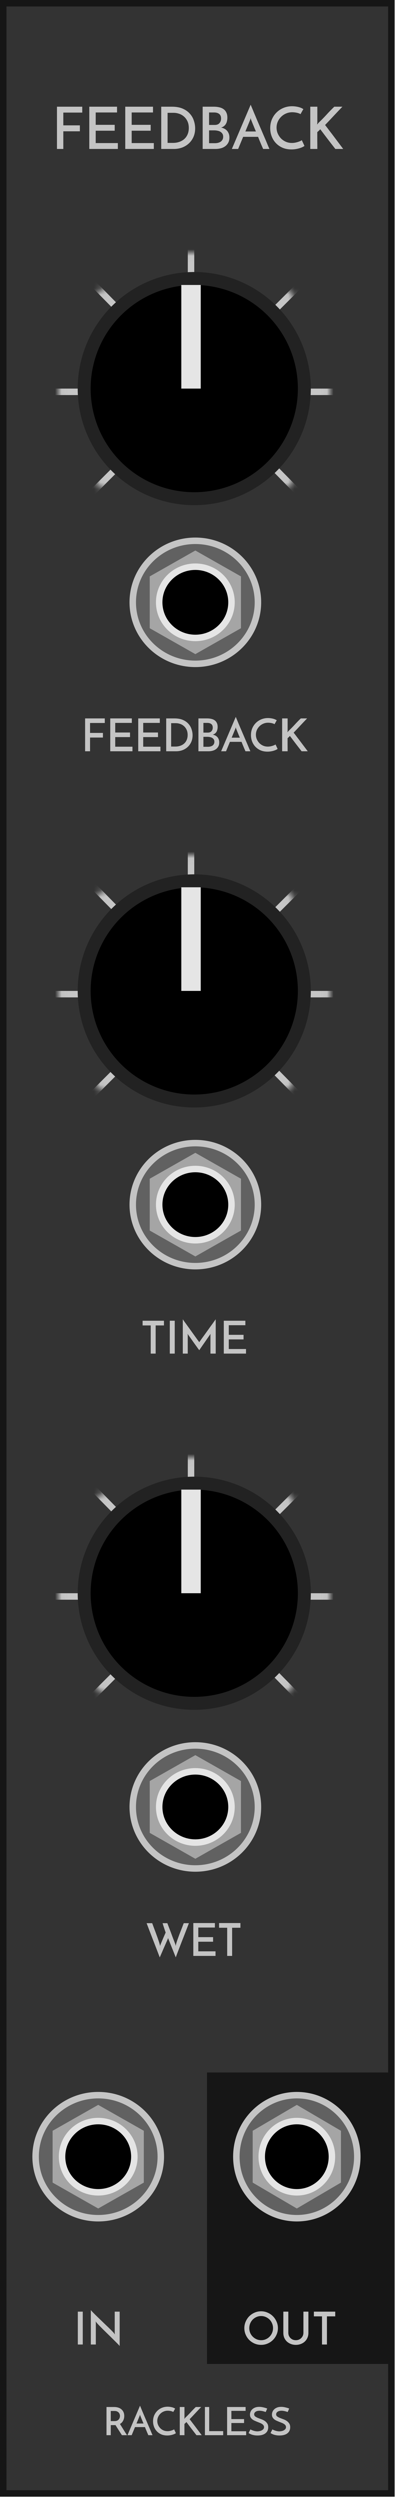 <svg width="61" height="386" viewBox="0 0 61 386" fill="none" xmlns="http://www.w3.org/2000/svg">
<rect x="0.5" y="0.5" width="59.94" height="384.5" fill="#333333" stroke="#161616"/>
<path d="M16.446 376V371.65H17.634C17.862 371.65 18.07 371.68 18.258 371.74C18.45 371.8 18.614 371.89 18.75 372.01C18.89 372.126 18.998 372.27 19.074 372.442C19.15 372.61 19.188 372.804 19.188 373.024C19.188 373.144 19.176 373.264 19.152 373.384C19.128 373.5 19.088 373.614 19.032 373.726C18.98 373.834 18.912 373.936 18.828 374.032C18.744 374.124 18.642 374.202 18.522 374.266C18.682 374.518 18.856 374.798 19.044 375.106C19.232 375.41 19.422 375.708 19.614 376H18.828C18.748 375.876 18.664 375.746 18.576 375.61C18.492 375.474 18.406 375.34 18.318 375.208C18.234 375.072 18.15 374.94 18.066 374.812C17.986 374.68 17.91 374.558 17.838 374.446H17.718H17.106V376H16.446ZM17.106 373.828H17.7C17.86 373.828 17.994 373.802 18.102 373.75C18.21 373.694 18.294 373.626 18.354 373.546C18.418 373.466 18.462 373.38 18.486 373.288C18.514 373.196 18.528 373.112 18.528 373.036C18.528 372.96 18.514 372.878 18.486 372.79C18.462 372.698 18.418 372.614 18.354 372.538C18.29 372.458 18.204 372.392 18.096 372.34C17.992 372.288 17.862 372.262 17.706 372.262H17.106V373.828ZM22.908 376C22.888 375.956 22.86 375.892 22.824 375.808C22.788 375.724 22.746 375.628 22.698 375.52C22.654 375.408 22.604 375.288 22.548 375.16C22.496 375.028 22.442 374.892 22.386 374.752H20.85L20.334 376H19.686L21.624 371.446C21.648 371.502 21.69 371.604 21.75 371.752C21.814 371.9 21.888 372.078 21.972 372.286C22.06 372.49 22.156 372.718 22.26 372.97C22.368 373.218 22.476 373.47 22.584 373.726C22.696 373.982 22.804 374.234 22.908 374.482C23.016 374.73 23.114 374.958 23.202 375.166C23.29 375.374 23.364 375.552 23.424 375.7C23.488 375.844 23.532 375.944 23.556 376H22.908ZM21.078 374.2H22.164C22.108 374.068 22.054 373.942 22.002 373.822C21.954 373.698 21.908 373.586 21.864 373.486C21.824 373.382 21.788 373.292 21.756 373.216C21.724 373.14 21.7 373.08 21.684 373.036C21.68 373.028 21.67 373 21.654 372.952C21.642 372.904 21.632 372.86 21.624 372.82C21.616 372.86 21.604 372.904 21.588 372.952C21.572 373 21.562 373.028 21.558 373.036L21.078 374.2ZM27.163 375.688C27.115 375.724 27.047 375.764 26.959 375.808C26.875 375.848 26.775 375.886 26.659 375.922C26.543 375.958 26.413 375.988 26.269 376.012C26.129 376.036 25.979 376.048 25.819 376.048C25.479 376.048 25.173 375.99 24.901 375.874C24.633 375.754 24.405 375.594 24.217 375.394C24.029 375.194 23.885 374.962 23.785 374.698C23.685 374.434 23.635 374.154 23.635 373.858C23.635 373.53 23.693 373.228 23.809 372.952C23.929 372.676 24.091 372.438 24.295 372.238C24.499 372.038 24.737 371.882 25.009 371.77C25.285 371.658 25.577 371.602 25.885 371.602C26.001 371.602 26.119 371.61 26.239 371.626C26.359 371.642 26.471 371.664 26.575 371.692C26.683 371.72 26.777 371.754 26.857 371.794C26.941 371.83 27.005 371.868 27.049 371.908C27.017 371.956 26.991 371.996 26.971 372.028C26.955 372.06 26.937 372.094 26.917 372.13C26.897 372.162 26.875 372.2 26.851 372.244C26.827 372.288 26.795 372.346 26.755 372.418C26.703 372.382 26.641 372.352 26.569 372.328C26.501 372.304 26.429 372.284 26.353 372.268C26.277 372.252 26.199 372.24 26.119 372.232C26.043 372.224 25.973 372.22 25.909 372.22C25.677 372.22 25.461 372.264 25.261 372.352C25.065 372.436 24.895 372.552 24.751 372.7C24.607 372.844 24.493 373.012 24.409 373.204C24.329 373.396 24.289 373.596 24.289 373.804C24.289 374.008 24.327 374.204 24.403 374.392C24.483 374.58 24.591 374.748 24.727 374.896C24.867 375.044 25.033 375.162 25.225 375.25C25.421 375.338 25.635 375.382 25.867 375.382C25.991 375.382 26.111 375.37 26.227 375.346C26.343 375.322 26.447 375.294 26.539 375.262C26.635 375.23 26.713 375.198 26.773 375.166C26.837 375.134 26.875 375.11 26.887 375.094L27.163 375.688ZM30.341 376C30.201 375.82 30.067 375.648 29.939 375.484C29.811 375.32 29.685 375.156 29.561 374.992C29.437 374.828 29.311 374.662 29.183 374.494C29.059 374.326 28.927 374.152 28.787 373.972C28.735 374.028 28.685 374.08 28.637 374.128C28.589 374.172 28.537 374.218 28.481 374.266C28.481 374.574 28.481 374.864 28.481 375.136C28.485 375.404 28.487 375.692 28.487 376H27.761V371.65H28.487V373.276C28.487 373.312 28.483 373.348 28.475 373.384C28.471 373.416 28.469 373.45 28.469 373.486C28.489 373.458 28.509 373.434 28.529 373.414C28.549 373.39 28.569 373.362 28.589 373.33C28.873 373.062 29.147 372.784 29.411 372.496C29.675 372.204 29.949 371.922 30.233 371.65H31.067C30.767 371.962 30.469 372.276 30.173 372.592C29.881 372.908 29.585 373.222 29.285 373.534C29.453 373.75 29.613 373.96 29.765 374.164C29.921 374.364 30.073 374.564 30.221 374.764C30.373 374.964 30.525 375.166 30.677 375.37C30.829 375.574 30.987 375.784 31.151 376H30.341ZM31.646 376V371.65H32.306V375.376H34.466V376H31.646ZM35.073 376V371.65H37.929V372.244H35.733V373.516H37.689V374.122H35.733V375.394H38.013V376H35.073ZM41.267 371.89L41.032 372.424C40.868 372.364 40.705 372.316 40.541 372.28C40.38 372.244 40.227 372.226 40.078 372.226C39.827 372.226 39.624 372.278 39.472 372.382C39.325 372.486 39.251 372.618 39.251 372.778C39.251 372.914 39.304 373.024 39.413 373.108C39.52 373.188 39.654 373.262 39.815 373.33C39.974 373.394 40.148 373.46 40.337 373.528C40.525 373.592 40.699 373.676 40.858 373.78C41.019 373.884 41.153 374.016 41.261 374.176C41.368 374.332 41.422 374.534 41.422 374.782C41.422 374.974 41.386 375.148 41.315 375.304C41.246 375.456 41.142 375.588 41.002 375.7C40.867 375.812 40.694 375.898 40.486 375.958C40.282 376.018 40.042 376.048 39.767 376.048C39.59 376.048 39.431 376.036 39.286 376.012C39.147 375.988 39.019 375.958 38.903 375.922C38.791 375.882 38.691 375.84 38.602 375.796C38.519 375.752 38.447 375.712 38.386 375.676L38.675 375.106C38.834 375.198 39.013 375.272 39.209 375.328C39.404 375.384 39.583 375.412 39.742 375.412C39.822 375.412 39.92 375.402 40.036 375.382C40.157 375.362 40.27 375.328 40.379 375.28C40.486 375.228 40.578 375.16 40.654 375.076C40.734 374.992 40.775 374.886 40.775 374.758C40.775 374.642 40.742 374.544 40.678 374.464C40.618 374.38 40.536 374.308 40.432 374.248C40.333 374.184 40.217 374.128 40.084 374.08C39.956 374.028 39.825 373.976 39.688 373.924C39.553 373.868 39.419 373.81 39.286 373.75C39.158 373.69 39.042 373.618 38.938 373.534C38.839 373.446 38.757 373.346 38.693 373.234C38.633 373.118 38.602 372.98 38.602 372.82C38.602 372.672 38.633 372.526 38.693 372.382C38.752 372.238 38.843 372.11 38.962 371.998C39.083 371.886 39.23 371.796 39.407 371.728C39.587 371.66 39.794 371.626 40.031 371.626C40.175 371.626 40.315 371.638 40.45 371.662C40.59 371.686 40.717 371.714 40.828 371.746C40.941 371.774 41.035 371.802 41.111 371.83C41.191 371.858 41.242 371.878 41.267 371.89ZM44.659 371.89L44.425 372.424C44.261 372.364 44.097 372.316 43.933 372.28C43.773 372.244 43.619 372.226 43.471 372.226C43.219 372.226 43.017 372.278 42.865 372.382C42.717 372.486 42.643 372.618 42.643 372.778C42.643 372.914 42.697 373.024 42.805 373.108C42.913 373.188 43.047 373.262 43.207 373.33C43.367 373.394 43.541 373.46 43.729 373.528C43.917 373.592 44.091 373.676 44.251 373.78C44.411 373.884 44.545 374.016 44.653 374.176C44.761 374.332 44.815 374.534 44.815 374.782C44.815 374.974 44.779 375.148 44.707 375.304C44.639 375.456 44.535 375.588 44.395 375.7C44.259 375.812 44.087 375.898 43.879 375.958C43.675 376.018 43.435 376.048 43.159 376.048C42.983 376.048 42.823 376.036 42.679 376.012C42.539 375.988 42.411 375.958 42.295 375.922C42.183 375.882 42.083 375.84 41.995 375.796C41.911 375.752 41.839 375.712 41.779 375.676L42.067 375.106C42.227 375.198 42.405 375.272 42.601 375.328C42.797 375.384 42.975 375.412 43.135 375.412C43.215 375.412 43.313 375.402 43.429 375.382C43.549 375.362 43.663 375.328 43.771 375.28C43.879 375.228 43.971 375.16 44.047 375.076C44.127 374.992 44.167 374.886 44.167 374.758C44.167 374.642 44.135 374.544 44.071 374.464C44.011 374.38 43.929 374.308 43.825 374.248C43.725 374.184 43.609 374.128 43.477 374.08C43.349 374.028 43.217 373.976 43.081 373.924C42.945 373.868 42.811 373.81 42.679 373.75C42.551 373.69 42.435 373.618 42.331 373.534C42.231 373.446 42.149 373.346 42.085 373.234C42.025 373.118 41.995 372.98 41.995 372.82C41.995 372.672 42.025 372.526 42.085 372.382C42.145 372.238 42.235 372.11 42.355 371.998C42.475 371.886 42.623 371.796 42.799 371.728C42.979 371.66 43.187 371.626 43.423 371.626C43.567 371.626 43.707 371.638 43.843 371.662C43.983 371.686 44.109 371.714 44.221 371.746C44.333 371.774 44.427 371.802 44.503 371.83C44.583 371.858 44.635 371.878 44.659 371.89Z" fill="#C4C4C4"/>
<path d="M8.797 23V16.475H12.703V17.384H9.778V19.355H12.334V20.273H9.778V23H8.797ZM13.79 23V16.475H18.074V17.366H14.78V19.274H17.714V20.183H14.78V22.091H18.2V23H13.79ZM19.344 23V16.475H23.628V17.366H20.334V19.274H23.268V20.183H20.334V22.091H23.754V23H19.344ZM24.899 16.475H26.537C27.197 16.475 27.755 16.574 28.211 16.772C28.667 16.97 29.036 17.231 29.318 17.555C29.606 17.873 29.813 18.233 29.939 18.635C30.071 19.031 30.137 19.427 30.137 19.823C30.137 20.309 30.05 20.75 29.876 21.146C29.702 21.536 29.465 21.869 29.165 22.145C28.865 22.421 28.517 22.634 28.121 22.784C27.725 22.928 27.305 23 26.861 23H24.899V16.475ZM26.717 22.064C27.065 22.064 27.386 22.013 27.68 21.911C27.98 21.809 28.238 21.662 28.454 21.47C28.676 21.272 28.847 21.032 28.967 20.75C29.093 20.462 29.156 20.132 29.156 19.76C29.156 19.364 29.087 19.019 28.949 18.725C28.811 18.431 28.631 18.188 28.409 17.996C28.187 17.798 27.935 17.654 27.653 17.564C27.377 17.468 27.095 17.42 26.807 17.42H25.88V22.064H26.717ZM32.287 17.366V19.292H33.169C33.493 19.292 33.736 19.196 33.898 19.004C34.06 18.812 34.141 18.578 34.141 18.302C34.141 17.978 34.042 17.741 33.844 17.591C33.652 17.441 33.394 17.366 33.07 17.366H32.287ZM32.287 20.129V22.109H33.205C33.379 22.109 33.541 22.088 33.691 22.046C33.847 22.004 33.982 21.944 34.096 21.866C34.21 21.782 34.3 21.677 34.366 21.551C34.432 21.425 34.465 21.278 34.465 21.11C34.465 20.924 34.426 20.771 34.348 20.651C34.27 20.525 34.165 20.423 34.033 20.345C33.907 20.267 33.76 20.213 33.592 20.183C33.43 20.147 33.262 20.129 33.088 20.129H32.287ZM31.297 23V16.475H33.025C33.343 16.475 33.631 16.508 33.889 16.574C34.147 16.634 34.366 16.733 34.546 16.871C34.726 17.003 34.864 17.177 34.96 17.393C35.062 17.603 35.113 17.861 35.113 18.167C35.113 18.335 35.095 18.5 35.059 18.662C35.029 18.824 34.975 18.974 34.897 19.112C34.825 19.244 34.726 19.361 34.6 19.463C34.48 19.565 34.33 19.643 34.15 19.697C34.306 19.727 34.459 19.778 34.609 19.85C34.765 19.922 34.903 20.021 35.023 20.147C35.143 20.267 35.239 20.417 35.311 20.597C35.389 20.777 35.428 20.99 35.428 21.236C35.428 21.548 35.368 21.815 35.248 22.037C35.128 22.259 34.969 22.442 34.771 22.586C34.573 22.73 34.345 22.835 34.087 22.901C33.829 22.967 33.562 23 33.286 23H31.297ZM40.638 23C40.608 22.934 40.566 22.838 40.512 22.712C40.458 22.586 40.395 22.442 40.323 22.28C40.257 22.112 40.182 21.932 40.098 21.74C40.02 21.542 39.939 21.338 39.855 21.128H37.551L36.777 23H35.805L38.712 16.169C38.748 16.253 38.811 16.406 38.901 16.628C38.997 16.85 39.108 17.117 39.234 17.429C39.366 17.735 39.51 18.077 39.666 18.455C39.828 18.827 39.99 19.205 40.152 19.589C40.32 19.973 40.482 20.351 40.638 20.723C40.8 21.095 40.947 21.437 41.079 21.749C41.211 22.061 41.322 22.328 41.412 22.55C41.508 22.766 41.574 22.916 41.61 23H40.638ZM37.893 20.3H39.522C39.438 20.102 39.357 19.913 39.279 19.733C39.207 19.547 39.138 19.379 39.072 19.229C39.012 19.073 38.958 18.938 38.91 18.824C38.862 18.71 38.826 18.62 38.802 18.554C38.796 18.542 38.781 18.5 38.757 18.428C38.739 18.356 38.724 18.29 38.712 18.23C38.7 18.29 38.682 18.356 38.658 18.428C38.634 18.5 38.619 18.542 38.613 18.554L37.893 20.3ZM47.02 22.532C46.948 22.586 46.846 22.646 46.714 22.712C46.588 22.772 46.438 22.829 46.264 22.883C46.09 22.937 45.895 22.982 45.679 23.018C45.469 23.054 45.244 23.072 45.004 23.072C44.494 23.072 44.035 22.985 43.627 22.811C43.225 22.631 42.883 22.391 42.601 22.091C42.319 21.791 42.103 21.443 41.953 21.047C41.803 20.651 41.728 20.231 41.728 19.787C41.728 19.295 41.815 18.842 41.989 18.428C42.169 18.014 42.412 17.657 42.718 17.357C43.024 17.057 43.381 16.823 43.789 16.655C44.203 16.487 44.641 16.403 45.103 16.403C45.277 16.403 45.454 16.415 45.634 16.439C45.814 16.463 45.982 16.496 46.138 16.538C46.3 16.58 46.441 16.631 46.561 16.691C46.687 16.745 46.783 16.802 46.849 16.862C46.801 16.934 46.762 16.994 46.732 17.042C46.708 17.09 46.681 17.141 46.651 17.195C46.621 17.243 46.588 17.3 46.552 17.366C46.516 17.432 46.468 17.519 46.408 17.627C46.33 17.573 46.237 17.528 46.129 17.492C46.027 17.456 45.919 17.426 45.805 17.402C45.691 17.378 45.574 17.36 45.454 17.348C45.34 17.336 45.235 17.33 45.139 17.33C44.791 17.33 44.467 17.396 44.167 17.528C43.873 17.654 43.618 17.828 43.402 18.05C43.186 18.266 43.015 18.518 42.889 18.806C42.769 19.094 42.709 19.394 42.709 19.706C42.709 20.012 42.766 20.306 42.88 20.588C43 20.87 43.162 21.122 43.366 21.344C43.576 21.566 43.825 21.743 44.113 21.875C44.407 22.007 44.728 22.073 45.076 22.073C45.262 22.073 45.442 22.055 45.616 22.019C45.79 21.983 45.946 21.941 46.084 21.893C46.228 21.845 46.345 21.797 46.435 21.749C46.531 21.701 46.588 21.665 46.606 21.641L47.02 22.532ZM51.788 23C51.578 22.73 51.377 22.472 51.184 22.226C50.992 21.98 50.803 21.734 50.617 21.488C50.431 21.242 50.242 20.993 50.05 20.741C49.864 20.489 49.666 20.228 49.456 19.958C49.379 20.042 49.303 20.12 49.231 20.192C49.16 20.258 49.081 20.327 48.998 20.399C48.998 20.861 48.998 21.296 48.998 21.704C49.004 22.106 49.007 22.538 49.007 23H47.917V16.475H49.007V18.914C49.007 18.968 49.001 19.022 48.989 19.076C48.983 19.124 48.98 19.175 48.98 19.229C49.01 19.187 49.039 19.151 49.069 19.121C49.099 19.085 49.13 19.043 49.16 18.995C49.586 18.593 49.996 18.176 50.392 17.744C50.788 17.306 51.2 16.883 51.626 16.475H52.877C52.426 16.943 51.98 17.414 51.535 17.888C51.097 18.362 50.654 18.833 50.203 19.301C50.456 19.625 50.696 19.94 50.923 20.246C51.157 20.546 51.386 20.846 51.608 21.146C51.836 21.446 52.063 21.749 52.291 22.055C52.52 22.361 52.757 22.676 53.002 23H51.788Z" fill="#C4C4C4"/>
<path d="M12.018 356.925H12.78V362H12.018V356.925ZM18.479 356.925V362.231C18.414 362.147 18.288 362.012 18.101 361.825C17.915 361.638 17.7 361.424 17.457 361.181C17.215 360.938 16.956 360.684 16.68 360.418C16.41 360.152 16.153 359.9 15.91 359.662C15.668 359.419 15.455 359.205 15.273 359.018C15.091 358.827 14.97 358.691 14.909 358.612L14.776 358.43L14.797 358.654V362H14.027V356.687C14.079 356.752 14.163 356.846 14.279 356.967C14.401 357.088 14.541 357.231 14.699 357.394C14.863 357.553 15.04 357.725 15.231 357.912C15.427 358.099 15.623 358.288 15.819 358.479C16.02 358.67 16.216 358.859 16.407 359.046C16.603 359.228 16.781 359.398 16.939 359.557C17.103 359.716 17.243 359.856 17.359 359.977C17.476 360.098 17.558 360.189 17.604 360.25L17.737 360.446L17.716 360.208V356.925H18.479Z" fill="#C4C4C4"/>
<path d="M24.833 333C24.833 338.239 20.513 342.5 15.167 342.5C9.82 342.5 5.5 338.239 5.5 333C5.5 327.761 9.82 323.5 15.167 323.5C20.513 323.5 24.833 327.761 24.833 333Z" fill="#616161" stroke="#C4C4C4"/>
<path d="M15.167 325L22.21 329V337L15.167 341L8.123 337V329L15.167 325Z" fill="#A5A5A5"/>
<path d="M15.167 338.5C18.242 338.5 20.75 336.045 20.75 333C20.75 329.955 18.242 327.5 15.167 327.5C12.091 327.5 9.583 329.955 9.583 333C9.583 336.045 12.091 338.5 15.167 338.5Z" fill="black" stroke="#E5E5E5"/>
<rect x="31.968" y="320" width="28.532" height="45" fill="#161616"/>
<path d="M37.733 359.466C37.733 359.116 37.801 358.785 37.937 358.472C38.072 358.155 38.256 357.877 38.489 357.639C38.727 357.401 39.003 357.214 39.316 357.079C39.628 356.939 39.964 356.869 40.324 356.869C40.678 356.869 41.012 356.939 41.325 357.079C41.642 357.214 41.917 357.401 42.151 357.639C42.389 357.877 42.575 358.155 42.711 358.472C42.85 358.785 42.92 359.116 42.92 359.466C42.92 359.825 42.85 360.161 42.711 360.474C42.575 360.787 42.389 361.062 42.151 361.3C41.917 361.533 41.642 361.718 41.325 361.853C41.012 361.988 40.678 362.056 40.324 362.056C39.964 362.056 39.628 361.988 39.316 361.853C39.003 361.718 38.727 361.533 38.489 361.3C38.256 361.062 38.072 360.787 37.937 360.474C37.801 360.161 37.733 359.825 37.733 359.466ZM38.496 359.473C38.496 359.73 38.543 359.972 38.636 360.201C38.734 360.425 38.867 360.621 39.035 360.789C39.203 360.957 39.4 361.09 39.623 361.188C39.847 361.286 40.086 361.335 40.337 361.335C40.59 361.335 40.825 361.286 41.044 361.188C41.269 361.09 41.462 360.957 41.626 360.789C41.794 360.621 41.924 360.425 42.017 360.201C42.115 359.972 42.164 359.727 42.164 359.466C42.164 359.209 42.115 358.969 42.017 358.745C41.924 358.516 41.794 358.318 41.626 358.15C41.458 357.982 41.261 357.849 41.038 357.751C40.818 357.653 40.583 357.604 40.331 357.604C40.078 357.604 39.84 357.653 39.617 357.751C39.392 357.849 39.197 357.982 39.029 358.15C38.865 358.318 38.734 358.516 38.636 358.745C38.543 358.974 38.496 359.216 38.496 359.473ZM45.688 362.056C45.418 362.056 45.166 362.012 44.932 361.923C44.699 361.834 44.494 361.711 44.316 361.552C44.144 361.389 44.006 361.195 43.903 360.971C43.805 360.742 43.756 360.488 43.756 360.208V356.925H44.526V360.187C44.526 360.35 44.554 360.502 44.61 360.642C44.671 360.777 44.752 360.899 44.855 361.006C44.962 361.109 45.086 361.19 45.226 361.251C45.366 361.307 45.52 361.335 45.688 361.335C45.852 361.335 46.003 361.307 46.143 361.251C46.288 361.19 46.412 361.109 46.514 361.006C46.622 360.899 46.706 360.777 46.766 360.642C46.827 360.502 46.857 360.35 46.857 360.187V356.925H47.627V360.208C47.627 360.488 47.576 360.742 47.473 360.971C47.375 361.195 47.238 361.389 47.06 361.552C46.888 361.711 46.682 361.834 46.444 361.923C46.211 362.012 45.959 362.056 45.688 362.056ZM51.77 356.925V357.653H50.489V362H49.726V357.653H48.473V356.925H51.77Z" fill="#C4C4C4"/>
<path d="M55.177 333C55.177 338.254 50.989 342.5 45.839 342.5C40.689 342.5 36.5 338.254 36.5 333C36.5 327.746 40.689 323.5 45.839 323.5C50.989 323.5 55.177 327.746 55.177 333Z" fill="#616161" stroke="#C4C4C4"/>
<path d="M45.839 325L52.655 329V337L45.839 341L39.022 337V329L45.839 325Z" fill="#A5A5A5"/>
<path d="M45.839 338.5C48.839 338.5 51.258 336.03 51.258 333C51.258 329.97 48.839 327.5 45.839 327.5C42.838 327.5 40.419 329.97 40.419 333C40.419 336.03 42.838 338.5 45.839 338.5Z" fill="black" stroke="#E5E5E5"/>
<path d="M13.143 116V110.925H16.181V111.632H13.906V113.165H15.895V113.879H13.906V116H13.143ZM17.026 116V110.925H20.358V111.618H17.796V113.102H20.078V113.809H17.796V115.293H20.456V116H17.026ZM21.347 116V110.925H24.679V111.618H22.117V113.102H24.399V113.809H22.117V115.293H24.777V116H21.347ZM25.667 110.925H26.941C27.454 110.925 27.888 111.002 28.243 111.156C28.598 111.31 28.885 111.513 29.104 111.765C29.328 112.012 29.489 112.292 29.587 112.605C29.69 112.913 29.741 113.221 29.741 113.529C29.741 113.907 29.673 114.25 29.538 114.558C29.403 114.861 29.218 115.12 28.985 115.335C28.752 115.55 28.481 115.715 28.173 115.832C27.865 115.944 27.538 116 27.193 116H25.667V110.925ZM27.081 115.272C27.352 115.272 27.601 115.232 27.83 115.153C28.063 115.074 28.264 114.959 28.432 114.81C28.605 114.656 28.738 114.469 28.831 114.25C28.929 114.026 28.978 113.769 28.978 113.48C28.978 113.172 28.924 112.904 28.817 112.675C28.71 112.446 28.57 112.257 28.397 112.108C28.224 111.954 28.028 111.842 27.809 111.772C27.594 111.697 27.375 111.66 27.151 111.66H26.43V115.272H27.081ZM31.413 111.618V113.116H32.099C32.352 113.116 32.541 113.041 32.666 112.892C32.792 112.743 32.855 112.561 32.855 112.346C32.855 112.094 32.779 111.91 32.624 111.793C32.475 111.676 32.275 111.618 32.023 111.618H31.413ZM31.413 113.767V115.307H32.127C32.263 115.307 32.389 115.291 32.505 115.258C32.627 115.225 32.732 115.179 32.821 115.118C32.909 115.053 32.979 114.971 33.031 114.873C33.082 114.775 33.108 114.661 33.108 114.53C33.108 114.385 33.077 114.266 33.017 114.173C32.956 114.075 32.874 113.996 32.772 113.935C32.673 113.874 32.559 113.832 32.428 113.809C32.303 113.781 32.172 113.767 32.036 113.767H31.413ZM30.643 116V110.925H31.988C32.235 110.925 32.459 110.951 32.66 111.002C32.86 111.049 33.031 111.126 33.17 111.233C33.31 111.336 33.418 111.471 33.492 111.639C33.572 111.802 33.611 112.003 33.611 112.241C33.611 112.372 33.597 112.5 33.569 112.626C33.546 112.752 33.504 112.869 33.444 112.976C33.388 113.079 33.31 113.17 33.212 113.249C33.119 113.328 33.002 113.389 32.862 113.431C32.984 113.454 33.103 113.494 33.219 113.55C33.341 113.606 33.448 113.683 33.541 113.781C33.635 113.874 33.709 113.991 33.766 114.131C33.826 114.271 33.856 114.437 33.856 114.628C33.856 114.871 33.81 115.078 33.717 115.251C33.623 115.424 33.499 115.566 33.346 115.678C33.191 115.79 33.014 115.872 32.813 115.923C32.613 115.974 32.405 116 32.191 116H30.643ZM37.909 116C37.885 115.949 37.853 115.874 37.811 115.776C37.769 115.678 37.72 115.566 37.664 115.44C37.612 115.309 37.554 115.169 37.489 115.02C37.428 114.866 37.365 114.707 37.3 114.544H35.508L34.906 116H34.15L36.411 110.687C36.439 110.752 36.488 110.871 36.558 111.044C36.632 111.217 36.719 111.424 36.817 111.667C36.919 111.905 37.031 112.171 37.153 112.465C37.279 112.754 37.405 113.048 37.531 113.347C37.661 113.646 37.787 113.94 37.909 114.229C38.035 114.518 38.149 114.784 38.252 115.027C38.354 115.27 38.441 115.477 38.511 115.65C38.585 115.818 38.637 115.935 38.665 116H37.909ZM35.774 113.9H37.041C36.975 113.746 36.912 113.599 36.852 113.459C36.796 113.314 36.742 113.184 36.691 113.067C36.644 112.946 36.602 112.841 36.565 112.752C36.527 112.663 36.499 112.593 36.481 112.542C36.476 112.533 36.464 112.5 36.446 112.444C36.432 112.388 36.42 112.337 36.411 112.29C36.401 112.337 36.387 112.388 36.369 112.444C36.35 112.5 36.338 112.533 36.334 112.542L35.774 113.9ZM42.872 115.636C42.816 115.678 42.737 115.725 42.634 115.776C42.536 115.823 42.42 115.867 42.284 115.909C42.149 115.951 41.997 115.986 41.829 116.014C41.666 116.042 41.491 116.056 41.304 116.056C40.908 116.056 40.551 115.988 40.233 115.853C39.921 115.713 39.655 115.526 39.435 115.293C39.216 115.06 39.048 114.789 38.931 114.481C38.815 114.173 38.756 113.846 38.756 113.501C38.756 113.118 38.824 112.766 38.959 112.444C39.099 112.122 39.288 111.844 39.526 111.611C39.764 111.378 40.042 111.196 40.359 111.065C40.681 110.934 41.022 110.869 41.381 110.869C41.517 110.869 41.654 110.878 41.794 110.897C41.934 110.916 42.065 110.941 42.186 110.974C42.312 111.007 42.422 111.046 42.515 111.093C42.613 111.135 42.688 111.179 42.739 111.226C42.702 111.282 42.672 111.329 42.648 111.366C42.63 111.403 42.609 111.443 42.585 111.485C42.562 111.522 42.536 111.567 42.508 111.618C42.48 111.669 42.443 111.737 42.396 111.821C42.336 111.779 42.263 111.744 42.179 111.716C42.1 111.688 42.016 111.665 41.927 111.646C41.839 111.627 41.748 111.613 41.654 111.604C41.566 111.595 41.484 111.59 41.409 111.59C41.139 111.59 40.887 111.641 40.653 111.744C40.425 111.842 40.226 111.977 40.058 112.15C39.89 112.318 39.757 112.514 39.659 112.738C39.566 112.962 39.519 113.195 39.519 113.438C39.519 113.676 39.564 113.905 39.652 114.124C39.746 114.343 39.872 114.539 40.03 114.712C40.194 114.885 40.387 115.022 40.611 115.125C40.84 115.228 41.09 115.279 41.36 115.279C41.505 115.279 41.645 115.265 41.78 115.237C41.916 115.209 42.037 115.176 42.144 115.139C42.256 115.102 42.347 115.064 42.417 115.027C42.492 114.99 42.536 114.962 42.55 114.943L42.872 115.636ZM46.58 116C46.417 115.79 46.261 115.589 46.111 115.398C45.962 115.207 45.815 115.015 45.67 114.824C45.526 114.633 45.379 114.439 45.229 114.243C45.085 114.047 44.931 113.844 44.767 113.634C44.707 113.699 44.648 113.76 44.592 113.816C44.536 113.867 44.476 113.921 44.41 113.977C44.41 114.336 44.41 114.675 44.41 114.992C44.415 115.305 44.417 115.641 44.417 116H43.57V110.925H44.417V112.822C44.417 112.864 44.413 112.906 44.403 112.948C44.399 112.985 44.396 113.025 44.396 113.067C44.42 113.034 44.443 113.006 44.466 112.983C44.49 112.955 44.513 112.922 44.536 112.885C44.868 112.572 45.187 112.248 45.495 111.912C45.803 111.571 46.123 111.242 46.454 110.925H47.427C47.077 111.289 46.73 111.655 46.384 112.024C46.044 112.393 45.698 112.759 45.348 113.123C45.544 113.375 45.731 113.62 45.908 113.858C46.09 114.091 46.268 114.325 46.44 114.558C46.618 114.791 46.795 115.027 46.972 115.265C47.15 115.503 47.334 115.748 47.525 116H46.58Z" fill="#C4C4C4"/>
<mask id="mask0" mask-type="alpha" maskUnits="userSpaceOnUse" x="9" y="39" width="42" height="42">
<circle cx="30" cy="60" r="21" fill="#C4C4C4"/>
</mask>
<g mask="url(#mask0)">
<line x1="6.646" y1="83.646" x2="53.493" y2="36.8" stroke="#C6C6C6"/>
<line x1="7.357" y1="36.65" x2="53.395" y2="83.496" stroke="#C6C6C6"/>
<line x1="6" y1="60.5" x2="54.462" y2="60.5" stroke="#C6C6C6"/>
<line x1="29.5" y1="58" x2="29.5" y2="34.577" stroke="#C6C6C6"/>
</g>
<circle cx="30" cy="60" r="18" transform="rotate(-180 30 60)" fill="#222222"/>
<circle cx="30" cy="60" r="16" transform="rotate(-180 30 60)" fill="black"/>
<rect x="31" y="60" width="3" height="16" transform="rotate(-180 31 60)" fill="#E5E5E5"/>
<path d="M39.833 93C39.833 98.239 35.513 102.5 30.167 102.5C24.82 102.5 20.5 98.239 20.5 93C20.5 87.761 24.82 83.5 30.167 83.5C35.513 83.5 39.833 87.761 39.833 93Z" fill="#616161" stroke="#C4C4C4"/>
<path d="M30.167 85L37.21 89V97L30.167 101L23.123 97V89L30.167 85Z" fill="#A5A5A5"/>
<path d="M30.167 98.5C33.242 98.5 35.75 96.045 35.75 93C35.75 89.955 33.242 87.5 30.167 87.5C27.091 87.5 24.583 89.955 24.583 93C24.583 96.045 27.091 98.5 30.167 98.5Z" fill="black" stroke="#E5E5E5"/>
<path d="M25.319 203.925V204.653H24.038V209H23.275V204.653H22.022V203.925H25.319ZM26.221 203.925H26.984V209H26.221V203.925ZM28.23 203.701C28.272 203.766 28.359 203.892 28.489 204.079C28.625 204.261 28.779 204.473 28.951 204.716C29.129 204.959 29.315 205.218 29.511 205.493C29.707 205.764 29.892 206.02 30.064 206.263C30.237 206.501 30.386 206.709 30.512 206.886C30.643 207.063 30.729 207.18 30.771 207.236C30.785 207.213 30.83 207.15 30.904 207.047C30.979 206.944 31.07 206.816 31.177 206.662C31.289 206.508 31.415 206.335 31.555 206.144C31.695 205.948 31.838 205.75 31.982 205.549C32.132 205.344 32.276 205.141 32.416 204.94C32.561 204.739 32.694 204.557 32.815 204.394C32.937 204.226 33.039 204.081 33.123 203.96C33.212 203.834 33.275 203.748 33.312 203.701V209H32.5V206.158C32.5 206.121 32.503 206.081 32.507 206.039C32.517 205.997 32.521 205.967 32.521 205.948C32.479 206.004 32.412 206.1 32.318 206.235C32.23 206.366 32.125 206.517 32.003 206.69C31.887 206.858 31.763 207.038 31.632 207.229C31.502 207.416 31.378 207.593 31.261 207.761C31.145 207.929 31.042 208.078 30.953 208.209C30.865 208.335 30.804 208.424 30.771 208.475C30.739 208.433 30.673 208.347 30.575 208.216C30.482 208.081 30.37 207.924 30.239 207.747C30.113 207.57 29.978 207.381 29.833 207.18C29.693 206.979 29.563 206.793 29.441 206.62C29.32 206.447 29.215 206.3 29.126 206.179C29.038 206.053 28.986 205.976 28.972 205.948C28.972 205.967 28.975 205.997 28.979 206.039C28.989 206.081 28.993 206.121 28.993 206.158V209H28.23V203.701ZM34.56 209V203.925H37.892V204.618H35.331V206.102H37.612V206.809H35.331V208.293H37.99V209H34.56Z" fill="#C4C4C4"/>
<mask id="mask1" mask-type="alpha" maskUnits="userSpaceOnUse" x="9" y="132" width="42" height="42">
<circle cx="30" cy="153" r="21" fill="#C4C4C4"/>
</mask>
<g mask="url(#mask1)">
<line x1="6.646" y1="176.646" x2="53.493" y2="129.8" stroke="#C6C6C6"/>
<line x1="7.357" y1="129.65" x2="53.395" y2="176.496" stroke="#C6C6C6"/>
<line x1="6" y1="153.5" x2="54.462" y2="153.5" stroke="#C6C6C6"/>
<line x1="29.5" y1="151" x2="29.5" y2="127.577" stroke="#C6C6C6"/>
</g>
<circle cx="30" cy="153" r="18" transform="rotate(-180 30 153)" fill="#222222"/>
<circle cx="30" cy="153" r="16" transform="rotate(-180 30 153)" fill="black"/>
<rect x="31" y="153" width="3" height="16" transform="rotate(-180 31 153)" fill="#E5E5E5"/>
<path d="M39.833 186C39.833 191.239 35.513 195.5 30.167 195.5C24.82 195.5 20.5 191.239 20.5 186C20.5 180.761 24.82 176.5 30.167 176.5C35.513 176.5 39.833 180.761 39.833 186Z" fill="#616161" stroke="#C4C4C4"/>
<path d="M30.167 178L37.21 182V190L30.167 194L23.123 190V182L30.167 178Z" fill="#A5A5A5"/>
<path d="M30.167 191.5C33.242 191.5 35.75 189.045 35.75 186C35.75 182.955 33.242 180.5 30.167 180.5C27.091 180.5 24.583 182.955 24.583 186C24.583 189.045 27.091 191.5 30.167 191.5Z" fill="black" stroke="#E5E5E5"/>
<path d="M29.173 296.946C29.005 297.389 28.826 297.856 28.634 298.346C28.448 298.831 28.261 299.31 28.074 299.781C27.892 300.252 27.72 300.7 27.556 301.125C27.393 301.55 27.255 301.916 27.143 302.224L26.009 299.389C25.995 299.352 25.984 299.324 25.974 299.305C25.965 299.286 25.956 299.258 25.946 299.221C25.946 299.24 25.944 299.258 25.939 299.277C25.935 299.291 25.93 299.307 25.925 299.326C25.921 299.345 25.916 299.363 25.911 299.382C25.753 299.746 25.596 300.103 25.442 300.453C25.377 300.602 25.309 300.756 25.239 300.915C25.169 301.074 25.102 301.232 25.036 301.391C24.971 301.545 24.906 301.694 24.84 301.839C24.78 301.984 24.724 302.114 24.672 302.231C24.336 301.349 23.998 300.469 23.657 299.592C23.317 298.715 22.978 297.833 22.642 296.946H23.503C23.615 297.254 23.73 297.564 23.846 297.877C23.968 298.19 24.08 298.491 24.182 298.78C24.29 299.069 24.385 299.338 24.469 299.585C24.553 299.832 24.619 300.042 24.665 300.215L24.721 300.46C24.726 300.437 24.738 300.399 24.756 300.348C24.775 300.292 24.789 300.252 24.798 300.229C24.803 300.21 24.819 300.168 24.847 300.103C24.875 300.038 24.908 299.961 24.945 299.872C24.983 299.779 25.025 299.678 25.071 299.571C25.118 299.464 25.165 299.354 25.211 299.242C25.323 298.985 25.447 298.701 25.582 298.388C25.503 298.169 25.433 297.963 25.372 297.772C25.316 297.609 25.263 297.448 25.211 297.289C25.165 297.13 25.13 297.016 25.106 296.946H25.841C26.042 297.473 26.229 297.961 26.401 298.409C26.471 298.6 26.541 298.792 26.611 298.983C26.686 299.174 26.754 299.352 26.814 299.515C26.88 299.678 26.936 299.823 26.982 299.949C27.029 300.07 27.062 300.159 27.08 300.215C27.094 300.257 27.104 300.299 27.108 300.341C27.118 300.378 27.127 300.418 27.136 300.46C27.146 300.418 27.153 300.376 27.157 300.334C27.167 300.292 27.176 300.252 27.185 300.215C27.227 300.033 27.293 299.816 27.381 299.564C27.47 299.312 27.568 299.041 27.675 298.752C27.787 298.463 27.904 298.164 28.025 297.856C28.147 297.543 28.263 297.24 28.375 296.946H29.173ZM29.854 302V296.925H33.186V297.618H30.624V299.102H32.906V299.809H30.624V301.293H33.284V302H29.854ZM37.128 296.925V297.653H35.847V302H35.084V297.653H33.831V296.925H37.128Z" fill="#C4C4C4"/>
<mask id="mask2" mask-type="alpha" maskUnits="userSpaceOnUse" x="9" y="225" width="42" height="42">
<circle cx="30" cy="246" r="21" fill="#C4C4C4"/>
</mask>
<g mask="url(#mask2)">
<line x1="6.646" y1="269.646" x2="53.493" y2="222.8" stroke="#C6C6C6"/>
<line x1="7.357" y1="222.65" x2="53.395" y2="269.496" stroke="#C6C6C6"/>
<line x1="6" y1="246.5" x2="54.462" y2="246.5" stroke="#C6C6C6"/>
<line x1="29.5" y1="244" x2="29.5" y2="220.577" stroke="#C6C6C6"/>
</g>
<circle cx="30" cy="246" r="18" transform="rotate(-180 30 246)" fill="#222222"/>
<circle cx="30" cy="246" r="16" transform="rotate(-180 30 246)" fill="black"/>
<rect x="31" y="246" width="3" height="16" transform="rotate(-180 31 246)" fill="#E5E5E5"/>
<path d="M39.833 279C39.833 284.239 35.513 288.5 30.167 288.5C24.82 288.5 20.5 284.239 20.5 279C20.5 273.761 24.82 269.5 30.167 269.5C35.513 269.5 39.833 273.761 39.833 279Z" fill="#616161" stroke="#C4C4C4"/>
<path d="M30.167 271L37.21 275V283L30.167 287L23.123 283V275L30.167 271Z" fill="#A5A5A5"/>
<path d="M30.167 284.5C33.242 284.5 35.75 282.045 35.75 279C35.75 275.955 33.242 273.5 30.167 273.5C27.091 273.5 24.583 275.955 24.583 279C24.583 282.045 27.091 284.5 30.167 284.5Z" fill="black" stroke="#E5E5E5"/>
</svg>
